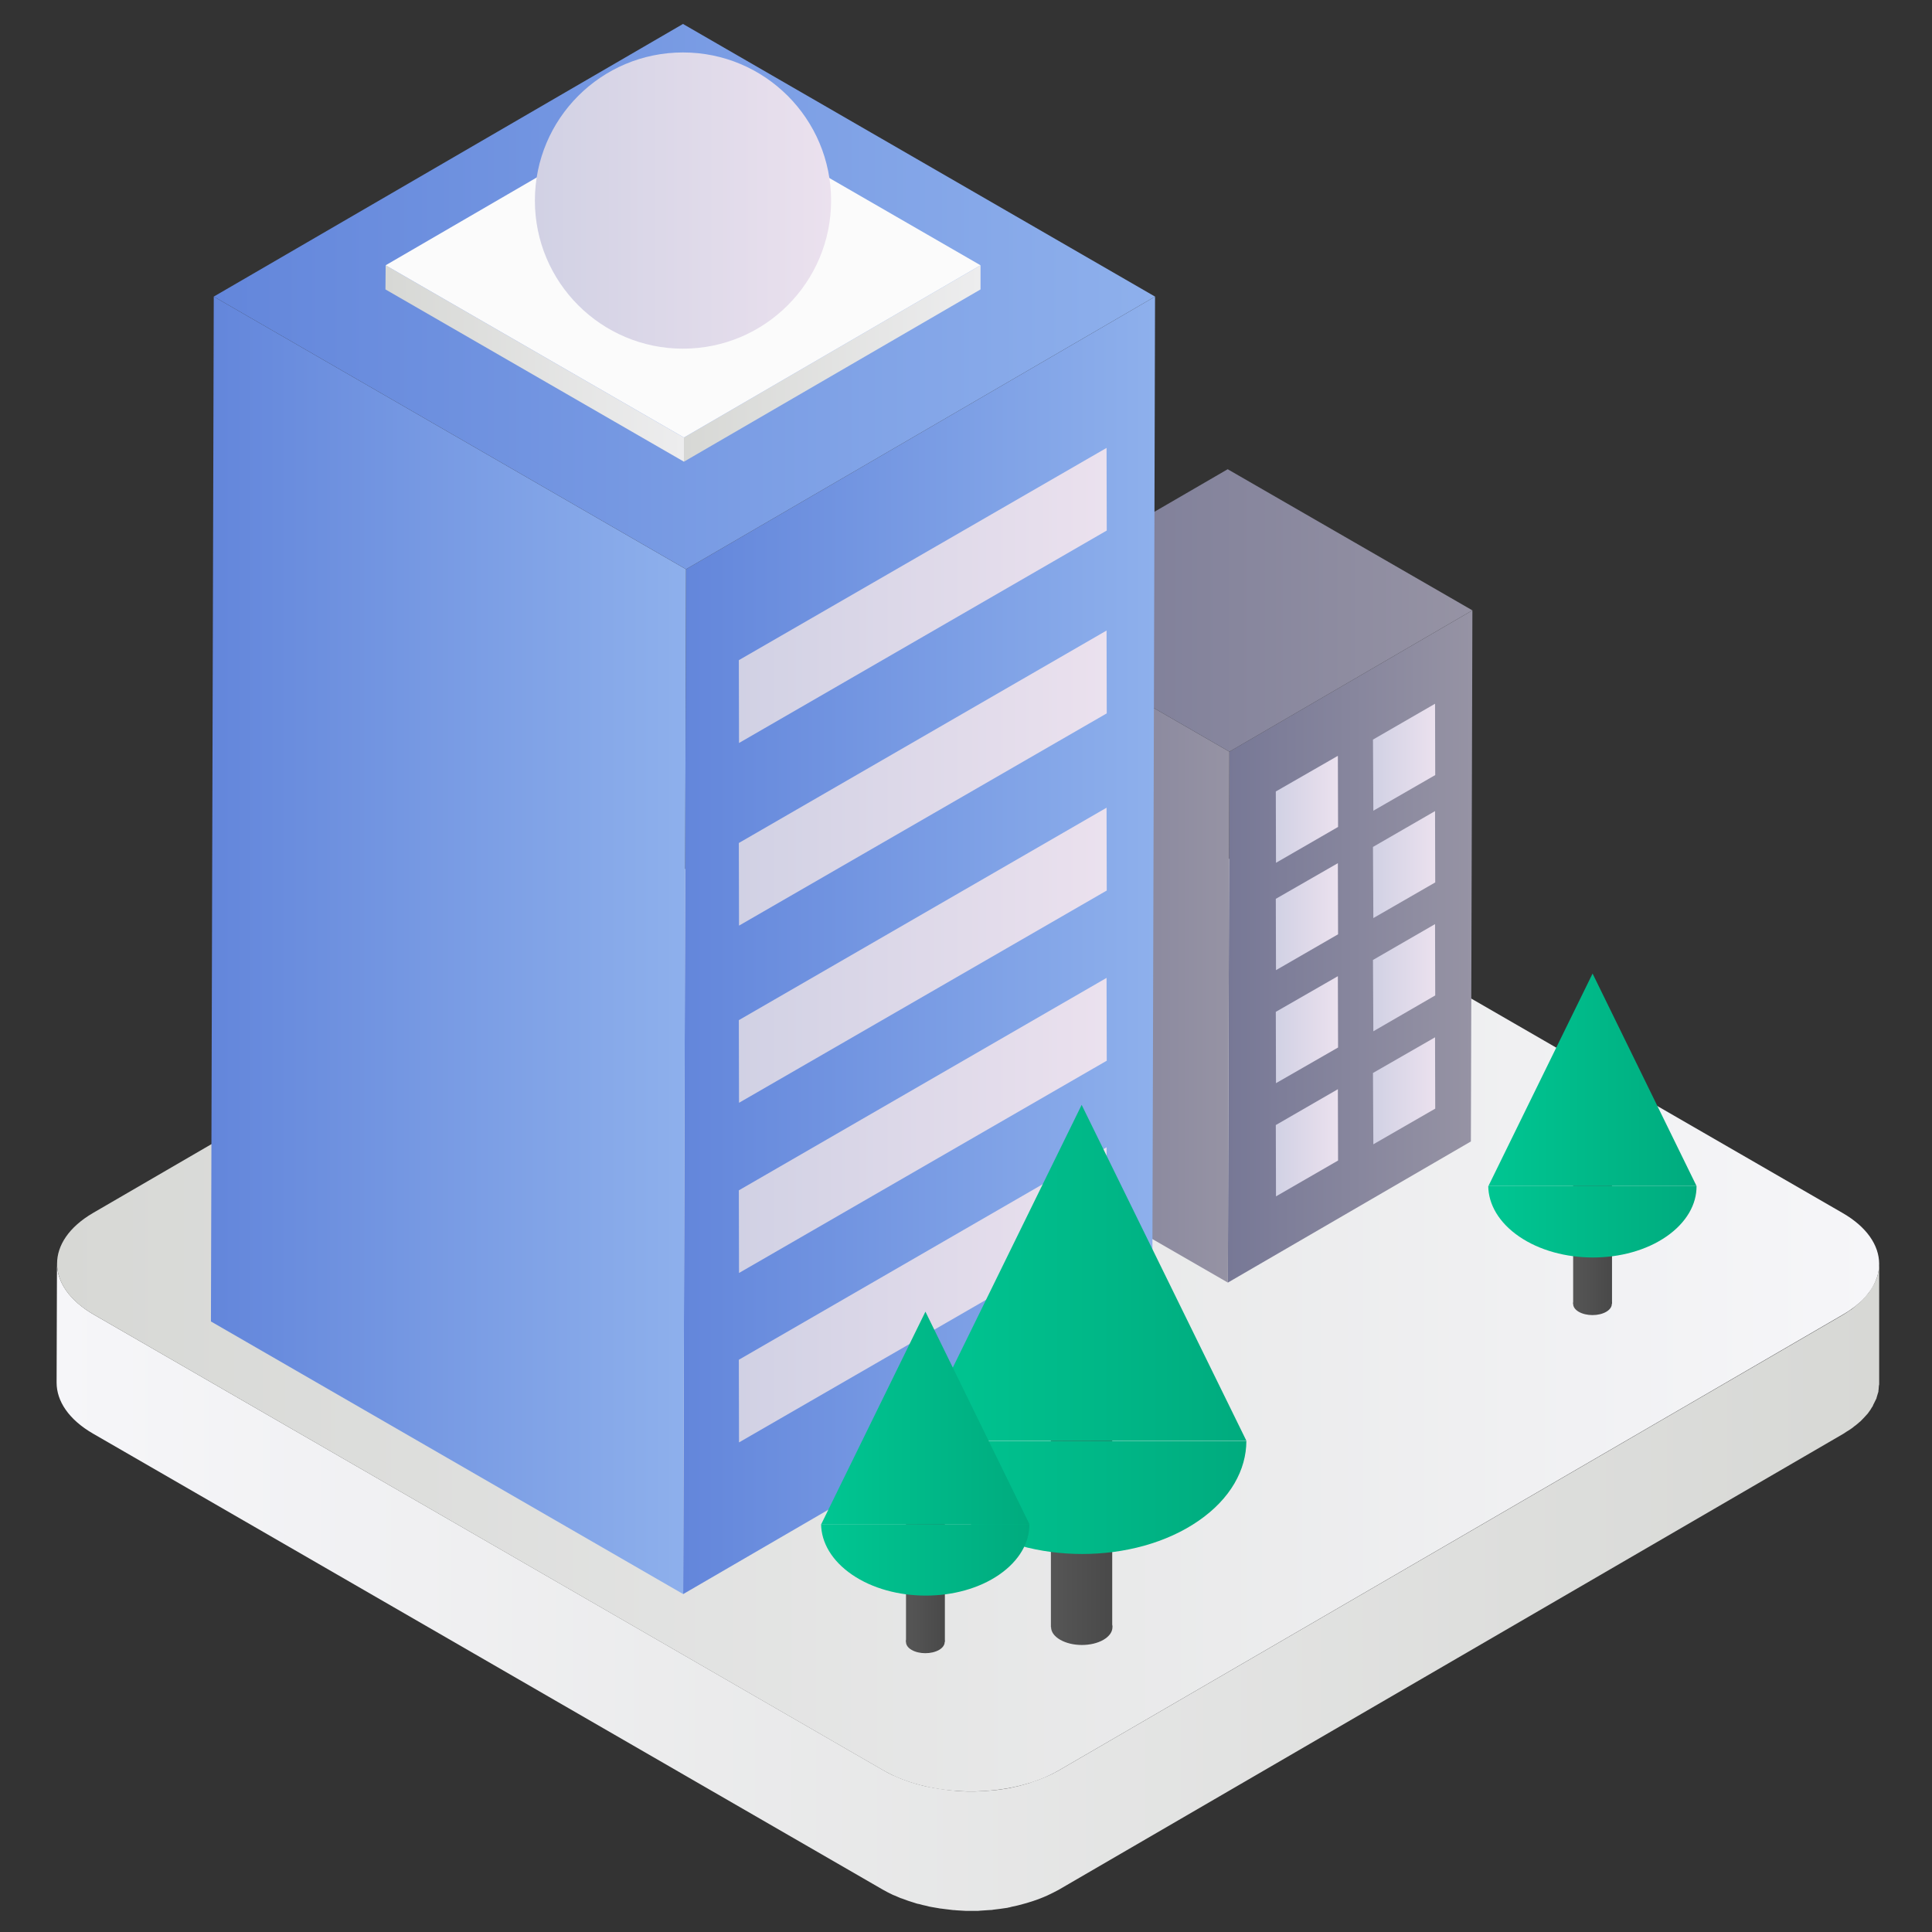 <?xml version="1.0" encoding="utf-8"?>
<!-- Generator: Adobe Illustrator 21.0.0, SVG Export Plug-In . SVG Version: 6.00 Build 0)  -->
<svg version="1.1" xmlns="http://www.w3.org/2000/svg" xmlns:xlink="http://www.w3.org/1999/xlink" x="0px" y="0px"
	 viewBox="0 0 1024 1024" style="enable-background:new 0 0 1024 1024;" xml:space="preserve">
<rect x="0" y="0" width="1024" height="1024" fill="#333333" stroke="none"/>
<style type="text/css">
	.st0{display:none;}
	.st1{display:inline;}
	.st2{opacity:0.25;}
	.st3{display:inline;opacity:0.25;}
	.st4{enable-background:new    ;}
	.st5{fill:url(#SVGID_1_);}
	.st6{fill:url(#SVGID_2_);}
	.st7{fill:url(#SVGID_3_);}
	.st8{fill:url(#SVGID_4_);}
	.st9{fill:url(#SVGID_5_);}
	.st10{fill:url(#SVGID_6_);}
	.st11{fill:url(#SVGID_7_);}
	.st12{fill:url(#SVGID_8_);}
	.st13{fill:url(#SVGID_9_);}
	.st14{fill:url(#SVGID_10_);}
	.st15{fill:url(#SVGID_11_);}
	.st16{fill:url(#SVGID_12_);}
	.st17{fill:url(#SVGID_13_);}
	.st18{fill:url(#SVGID_14_);}
	.st19{fill:url(#SVGID_15_);}
	.st20{fill:url(#SVGID_16_);}
	.st21{fill:url(#SVGID_19_);}
	.st22{fill:url(#SVGID_20_);}
	.st23{fill:url(#SVGID_21_);}
	.st24{fill:url(#SVGID_22_);}
	.st25{fill:url(#SVGID_23_);}
	.st26{fill:url(#SVGID_24_);}
	.st27{fill:url(#SVGID_25_);}
	.st28{fill:url(#SVGID_26_);}
	.st29{fill:url(#SVGID_27_);}
	.st30{fill:url(#SVGID_28_);}
	.st31{fill:url(#SVGID_29_);}
	.st32{fill:url(#SVGID_30_);}
	.st33{fill:url(#SVGID_31_);}
	.st34{fill:url(#SVGID_32_);}
	.st35{fill:url(#SVGID_33_);}
	.st36{fill:url(#SVGID_34_);}
	.st37{fill:url(#SVGID_35_);}
	.st38{fill:url(#SVGID_36_);}
	.st39{fill:url(#SVGID_37_);}
	.st40{fill:url(#SVGID_38_);}
	.st41{fill:url(#SVGID_39_);}
</style>
<g id="图层_1" class="st0">
	<g id="bg">
		<g id="图层_2" class="st1">
			<g id="图标参考线">
				<g id="图标尺寸" class="st2">
					<path d="M1018.2,5.8v1012.5H5.8V5.8H1018.2 M1024,0H0v1024h1024V0z"/>
					<path d="M512,28.8c266.9,0,483.2,216.4,483.2,483.2S778.9,995.2,512,995.2S28.8,778.9,28.8,512S245.1,28.8,512,28.8 M512,23
						C241.9,23,23,241.9,23,512s218.9,489,489,489s489-218.9,489-489C1000.7,242,782,23.3,512,23z"/>
					<path d="M949.2,74.8v874.4H74.8V74.8H949.2 M955,69H69v886h886V69z"/>
					<path d="M995.2,28.8v966.5H28.8V28.8H995.2 M1001,23H23v978h978V23z"/>
					<path d="M995.2,189.8v644.3H28.8V189.8H995.2 M1001,184.1H23v655.8h978V184.1z"/>
				</g>
			</g>
		</g>
	</g>
	<g id="图标尺寸_1_" class="st3">
		<g>
			<path d="M1017.1,4.6v1010.2H6.9V4.6L1017.1,4.6 M1021.7,0h-6.9H4.6H0v6.9v1010.2v6.9h6.9h1010.2h6.9v-6.9V6.9V0H1021.7z"/>
		</g>
		<g>
			<path d="M512,27.6c266.3,0,482.2,215.8,482.2,482.2S778.3,991.9,512,991.9S29.8,776.1,29.8,509.7S245.7,27.6,512,27.6 M512,23
				c-268.6,0-489,218.1-489,486.7s218.1,486.7,489,486.7s489-218.1,489-486.7S780.6,23,512,23L512,23z"/>
		</g>
		<g>
			<path d="M948.2,73.5V946H75.8V73.5L948.2,73.5 M952.8,68.9h-6.9H73.5h-4.6v6.9v872.5v6.9h6.9h872.5h6.9v-6.9V75.8v-6.9H952.8z"/>
		</g>
		<g>
			<path d="M994.1,27.6v964.3H29.8V27.6L994.1,27.6 M998.7,23h-6.9H27.5h-4.6v6.9v964.3v6.9h6.9h964.3h6.9v-6.9V29.9V23H998.7z"/>
		</g>
		<g>
			<path d="M994.1,188.3v642.9H29.8V188.3L994.1,188.3 M998.7,183.7h-6.9H27.5h-4.6v4.6v642.9v6.9h6.9h964.3h6.9v-6.9V188.3v-4.6
				H998.7z"/>
		</g>
	</g>
</g>
<g id="图层_2_1_">
	<g>
		<g class="st4">
			<linearGradient id="SVGID_1_" gradientUnits="userSpaceOnUse" x1="30.077" y1="841.163" x2="995.994" y2="841.163">
				<stop  offset="0" style="stop-color:#F6F6F9"/>
				<stop  offset="1" style="stop-color:#D7D8D5"/>
			</linearGradient>
			<path class="st5" d="M995.8,671.9c-0.1,0.7-0.1,1.4-0.2,2.1c-0.1,0.6-0.3,1.1-0.4,1.7c-0.2,0.7-0.3,1.3-0.6,2
				c-0.2,0.5-0.4,1.1-0.7,1.6c-0.3,0.7-0.6,1.4-1,2c-0.3,0.5-0.6,1-0.9,1.5c-0.5,0.8-1,1.5-1.5,2.3c-0.3,0.4-0.7,0.9-1.1,1.3
				c-0.8,1-1.8,2-2.8,3c-0.4,0.4-0.7,0.7-1.1,1.1c-0.6,0.6-1.3,1.1-2,1.7c-0.6,0.5-1.2,1-1.8,1.5c-0.7,0.5-1.6,1-2.4,1.6
				c-0.8,0.5-1.6,1.1-2.5,1.6L561.1,938.4c-2,1.1-4,2.2-6.2,3.1c-0.6,0.3-1.2,0.5-1.9,0.8c-1.7,0.7-3.4,1.4-5.1,1.9
				c-0.6,0.2-1.3,0.4-1.9,0.7c-1.1,0.3-2.2,0.7-3.4,1c-0.9,0.2-1.7,0.5-2.6,0.7c-1.2,0.3-2.4,0.5-3.6,0.8c-0.8,0.2-1.7,0.4-2.5,0.5
				c-2.5,0.4-4.9,0.8-7.5,1c-0.8,0.1-1.6,0.1-2.3,0.2c-1.5,0.1-3,0.2-4.4,0.3c-0.9,0-1.9,0.1-2.8,0.1c-1.2,0-2.4,0-3.6,0
				c-1,0-2,0-3-0.1c-1.1,0-2.2-0.1-3.3-0.2c-1-0.1-2-0.2-3-0.3c-1.1-0.1-2.2-0.2-3.3-0.4c-1-0.1-1.9-0.3-2.9-0.4
				c-1.2-0.2-2.3-0.4-3.5-0.6c-0.9-0.2-1.8-0.4-2.7-0.5c-1.4-0.3-2.7-0.6-4.1-1c-0.7-0.2-1.5-0.4-2.2-0.6c-2.4-0.7-4.8-1.5-7.1-2.4
				c-1.1-0.4-2.2-0.9-3.3-1.4c-0.6-0.3-1.2-0.5-1.7-0.7c-1.7-0.8-3.3-1.6-4.8-2.5L49.6,696.7c-12.9-7.5-19.4-17.3-19.4-27.1
				l-0.2,63.2c0,9.8,6.4,19.6,19.4,27.1L468,1001.6c1.5,0.9,3.2,1.7,4.8,2.5c0.6,0.3,1.1,0.5,1.7,0.7c1,0.4,1.9,0.9,3,1.3
				c0.1,0,0.2,0.1,0.4,0.1c2.3,0.9,4.6,1.7,7,2.4c0.2,0.1,0.4,0.1,0.6,0.2c0.5,0.2,1.1,0.3,1.7,0.4c1.3,0.4,2.7,0.7,4.1,1
				c0.4,0.1,0.7,0.2,1.1,0.3c0.5,0.1,1.1,0.2,1.6,0.3c1.2,0.2,2.3,0.4,3.5,0.6c0.5,0.1,0.9,0.2,1.4,0.2c0.5,0.1,1,0.1,1.5,0.2
				c1.1,0.1,2.2,0.3,3.3,0.4c0.5,0.1,1,0.1,1.6,0.2c0.5,0,1,0,1.5,0.1c1.1,0.1,2.2,0.1,3.3,0.2c0.6,0,1.1,0.1,1.7,0.1
				c0.4,0,0.9,0,1.3,0c1.2,0,2.4,0,3.6,0c0.6,0,1.2,0,1.8,0c0.4,0,0.7-0.1,1-0.1c1.5-0.1,3-0.2,4.5-0.3c0.6,0,1.2-0.1,1.8-0.1
				c0.2,0,0.4-0.1,0.5-0.1c2.5-0.3,5-0.6,7.5-1c0.1,0,0.3,0,0.4-0.1c0.7-0.1,1.4-0.3,2.1-0.5c1.2-0.2,2.4-0.5,3.6-0.8
				c0.9-0.2,1.7-0.5,2.6-0.7c1.1-0.3,2.3-0.6,3.4-1c0.2-0.1,0.5-0.1,0.7-0.2c0.4-0.1,0.8-0.3,1.2-0.4c1.8-0.6,3.5-1.2,5.1-1.9
				c0.6-0.3,1.3-0.5,1.9-0.8c2.1-1,4.2-2,6.2-3.1l415.9-241.7c0.3-0.2,0.5-0.3,0.8-0.5c0.6-0.4,1.1-0.8,1.7-1.1
				c0.8-0.5,1.6-1,2.4-1.6c0.6-0.5,1.2-1,1.8-1.4c0.7-0.6,1.4-1.1,2-1.7c0.1-0.1,0.3-0.2,0.4-0.3c0.3-0.2,0.4-0.5,0.7-0.7
				c1-1,1.9-2,2.8-3c0.2-0.2,0.4-0.4,0.6-0.7c0.2-0.2,0.3-0.5,0.5-0.7c0.6-0.8,1.1-1.5,1.5-2.3c0.2-0.3,0.5-0.6,0.6-1
				c0.1-0.2,0.1-0.3,0.2-0.5c0.4-0.7,0.7-1.4,1-2c0.2-0.4,0.4-0.8,0.6-1.2c0.1-0.1,0.1-0.3,0.1-0.4c0.2-0.7,0.4-1.3,0.6-2
				c0.1-0.4,0.3-0.9,0.4-1.3c0-0.1,0-0.2,0-0.4c0.1-0.7,0.2-1.4,0.2-2.1c0-0.4,0.1-0.9,0.2-1.3c0-0.2,0-0.4,0-0.6L996,670
				C996,670.7,995.9,671.3,995.8,671.9z"/>
			<g>
				<g>
					<linearGradient id="SVGID_2_" gradientUnits="userSpaceOnUse" x1="30.257" y1="669.813" x2="995.994" y2="669.813">
						<stop  offset="0" style="stop-color:#D7D8D5"/>
						<stop  offset="1" style="stop-color:#F6F6F9"/>
					</linearGradient>
					<path class="st6" d="M976.6,642.9c25.7,14.8,25.9,38.9,0.3,53.8L561.1,938.4c-25.5,14.8-67.1,14.8-92.8,0L49.6,696.7
						c-25.7-14.8-25.8-38.9-0.3-53.8l415.9-241.7c25.5-14.8,67.1-14.8,92.8,0L976.6,642.9z"/>
				</g>
			</g>
		</g>
	</g>
	<g>
		<g>
			<g>
				<linearGradient id="SVGID_3_" gradientUnits="userSpaceOnUse" x1="650.785" y1="501.672" x2="780.405" y2="501.672">
					<stop  offset="0" style="stop-color:#777896"/>
					<stop  offset="1" style="stop-color:#9693A4"/>
				</linearGradient>
				<polygon class="st7" points="780.4,323.5 779.6,605 650.8,679.8 651.6,398.4 				"/>
			</g>
			<g>
				<linearGradient id="SVGID_4_" gradientUnits="userSpaceOnUse" x1="521.12" y1="501.673" x2="651.583" y2="501.673">
					<stop  offset="0" style="stop-color:#777896"/>
					<stop  offset="1" style="stop-color:#9693A4"/>
				</linearGradient>
				<polygon class="st8" points="651.6,398.4 650.8,679.8 521.1,605 521.9,323.5 				"/>
			</g>
			<g>
				<linearGradient id="SVGID_5_" gradientUnits="userSpaceOnUse" x1="521.918" y1="323.514" x2="780.405" y2="323.514">
					<stop  offset="0" style="stop-color:#777896"/>
					<stop  offset="1" style="stop-color:#9693A4"/>
				</linearGradient>
				<polygon class="st9" points="780.4,323.5 651.6,398.4 521.9,323.5 650.7,248.7 				"/>
			</g>
		</g>
	</g>
	<g>
		<g>
			<g>
				<g>
					<linearGradient id="SVGID_6_" gradientUnits="userSpaceOnUse" x1="362.058" y1="501.032" x2="612.23" y2="501.032">
						<stop  offset="0" style="stop-color:#6386DB"/>
						<stop  offset="1" style="stop-color:#8EB0EC"/>
					</linearGradient>
					<polygon class="st10" points="612.2,157.2 610.7,700.4 362.1,844.9 363.6,301.7 					"/>
				</g>
			</g>
			<g>
				<linearGradient id="SVGID_7_" gradientUnits="userSpaceOnUse" x1="111.8" y1="501.033" x2="363.598" y2="501.033">
					<stop  offset="0" style="stop-color:#6386DB"/>
					<stop  offset="1" style="stop-color:#8EB0EC"/>
				</linearGradient>
				<polygon class="st11" points="363.6,301.7 362.1,844.9 111.8,700.4 113.3,157.2 				"/>
			</g>
			<g>
				<linearGradient id="SVGID_8_" gradientUnits="userSpaceOnUse" x1="113.34" y1="157.175" x2="612.23" y2="157.175">
					<stop  offset="0" style="stop-color:#6386DB"/>
					<stop  offset="1" style="stop-color:#8EB0EC"/>
				</linearGradient>
				<polygon class="st12" points="612.2,157.2 363.6,301.7 113.3,157.2 362,12.7 				"/>
			</g>
		</g>
	</g>
	<g>
		<g>
			<g>
				<linearGradient id="SVGID_9_" gradientUnits="userSpaceOnUse" x1="362.511" y1="192.662" x2="519.715" y2="192.662">
					<stop  offset="0" style="stop-color:#D7D8D5"/>
					<stop  offset="1" style="stop-color:#EDEDEE"/>
				</linearGradient>
				<polygon class="st13" points="519.7,140.6 519.7,153.4 362.5,244.7 362.5,231.9 				"/>
			</g>
			<g>
				<linearGradient id="SVGID_10_" gradientUnits="userSpaceOnUse" x1="204.314" y1="192.663" x2="362.547" y2="192.663">
					<stop  offset="0" style="stop-color:#D7D8D5"/>
					<stop  offset="1" style="stop-color:#EDEDEE"/>
				</linearGradient>
				<polygon class="st14" points="362.5,231.9 362.5,244.7 204.3,153.4 204.4,140.6 				"/>
			</g>
			<g>
				<linearGradient id="SVGID_11_" gradientUnits="userSpaceOnUse" x1="204.35" y1="140.604" x2="519.715" y2="140.604">
					<stop  offset="0" style="stop-color:#FBFBFB"/>
					<stop  offset="1" style="stop-color:#FBFBFB"/>
				</linearGradient>
				<polygon class="st15" points="519.7,140.6 362.5,231.9 204.4,140.6 361.5,49.3 				"/>
			</g>
		</g>
	</g>
	<g>
		<g>
			<linearGradient id="SVGID_12_" gradientUnits="userSpaceOnUse" x1="391.554" y1="315.583" x2="586.62" y2="315.583">
				<stop  offset="0" style="stop-color:#D1D1E4"/>
				<stop  offset="1" style="stop-color:#EBE1EE"/>
			</linearGradient>
			<polygon class="st16" points="391.7,393.8 391.6,349.9 586.5,237.4 586.6,281.2 			"/>
		</g>
	</g>
	<g>
		<g>
			<linearGradient id="SVGID_13_" gradientUnits="userSpaceOnUse" x1="391.554" y1="412.437" x2="586.62" y2="412.437">
				<stop  offset="0" style="stop-color:#D1D1E4"/>
				<stop  offset="1" style="stop-color:#EBE1EE"/>
			</linearGradient>
			<polygon class="st17" points="391.7,490.6 391.6,446.8 586.5,334.2 586.6,378.1 			"/>
		</g>
	</g>
	<g>
		<g>
			<linearGradient id="SVGID_14_" gradientUnits="userSpaceOnUse" x1="391.554" y1="506.333" x2="586.62" y2="506.333">
				<stop  offset="0" style="stop-color:#D1D1E4"/>
				<stop  offset="1" style="stop-color:#EBE1EE"/>
			</linearGradient>
			<polygon class="st18" points="391.7,584.5 391.6,540.7 586.5,428.1 586.6,472 			"/>
		</g>
	</g>
	<g>
		<g>
			<linearGradient id="SVGID_15_" gradientUnits="userSpaceOnUse" x1="391.554" y1="596.513" x2="586.62" y2="596.513">
				<stop  offset="0" style="stop-color:#D1D1E4"/>
				<stop  offset="1" style="stop-color:#EBE1EE"/>
			</linearGradient>
			<polygon class="st19" points="391.7,674.7 391.6,630.9 586.5,518.3 586.6,562.2 			"/>
		</g>
	</g>
	<g>
		<g>
			<linearGradient id="SVGID_16_" gradientUnits="userSpaceOnUse" x1="391.554" y1="686.325" x2="586.62" y2="686.325">
				<stop  offset="0" style="stop-color:#D1D1E4"/>
				<stop  offset="1" style="stop-color:#EBE1EE"/>
			</linearGradient>
			<polygon class="st20" points="391.7,764.5 391.6,720.7 586.5,608.1 586.6,652 			"/>
		</g>
	</g>
	<g class="st4">
		<defs>
			<polygon id="SVGID_17_" class="st4" points="727.9,429.7 727.7,392 760.6,373 760.7,410.8 			"/>
		</defs>
		<clipPath id="SVGID_18_">
			<use xlink:href="#SVGID_17_"  style="overflow:visible;"/>
		</clipPath>
	</g>
	<g>
		<g>
			<linearGradient id="SVGID_19_" gradientUnits="userSpaceOnUse" x1="676.208" y1="428.925" x2="709.168" y2="428.925">
				<stop  offset="0" style="stop-color:#D1D1E4"/>
				<stop  offset="1" style="stop-color:#EBE1EE"/>
			</linearGradient>
			<polygon class="st21" points="676.2,419.5 676.3,457.3 709.2,438.3 709.1,400.6 			"/>
			<linearGradient id="SVGID_20_" gradientUnits="userSpaceOnUse" x1="727.747" y1="401.368" x2="760.707" y2="401.368">
				<stop  offset="0" style="stop-color:#D1D1E4"/>
				<stop  offset="1" style="stop-color:#EBE1EE"/>
			</linearGradient>
			<polygon class="st22" points="760.7,410.8 760.6,373 727.7,392 727.9,429.7 			"/>
			<linearGradient id="SVGID_21_" gradientUnits="userSpaceOnUse" x1="676.208" y1="485.819" x2="709.168" y2="485.819">
				<stop  offset="0" style="stop-color:#D1D1E4"/>
				<stop  offset="1" style="stop-color:#EBE1EE"/>
			</linearGradient>
			<polygon class="st23" points="676.2,476.4 676.3,514.2 709.2,495.2 709.1,457.5 			"/>
			<linearGradient id="SVGID_22_" gradientUnits="userSpaceOnUse" x1="727.747" y1="458.262" x2="760.707" y2="458.262">
				<stop  offset="0" style="stop-color:#D1D1E4"/>
				<stop  offset="1" style="stop-color:#EBE1EE"/>
			</linearGradient>
			<polygon class="st24" points="727.7,448.9 727.9,486.6 760.7,467.7 760.6,429.9 			"/>
			<linearGradient id="SVGID_23_" gradientUnits="userSpaceOnUse" x1="676.208" y1="545.759" x2="709.168" y2="545.759">
				<stop  offset="0" style="stop-color:#D1D1E4"/>
				<stop  offset="1" style="stop-color:#EBE1EE"/>
			</linearGradient>
			<polygon class="st25" points="676.2,536.3 676.3,574.1 709.2,555.2 709.1,517.4 			"/>
			<linearGradient id="SVGID_24_" gradientUnits="userSpaceOnUse" x1="727.747" y1="518.202" x2="760.707" y2="518.202">
				<stop  offset="0" style="stop-color:#D1D1E4"/>
				<stop  offset="1" style="stop-color:#EBE1EE"/>
			</linearGradient>
			<polygon class="st26" points="727.7,508.8 727.9,546.6 760.7,527.6 760.6,489.8 			"/>
			<linearGradient id="SVGID_25_" gradientUnits="userSpaceOnUse" x1="676.208" y1="605.699" x2="709.168" y2="605.699">
				<stop  offset="0" style="stop-color:#D1D1E4"/>
				<stop  offset="1" style="stop-color:#EBE1EE"/>
			</linearGradient>
			<polygon class="st27" points="676.2,596.3 676.3,634.1 709.2,615.1 709.1,577.3 			"/>
			<linearGradient id="SVGID_26_" gradientUnits="userSpaceOnUse" x1="727.747" y1="578.142" x2="760.707" y2="578.142">
				<stop  offset="0" style="stop-color:#D1D1E4"/>
				<stop  offset="1" style="stop-color:#EBE1EE"/>
			</linearGradient>
			<polygon class="st28" points="727.7,568.7 727.9,606.5 760.7,587.6 760.6,549.8 			"/>
		</g>
	</g>
	<linearGradient id="SVGID_27_" gradientUnits="userSpaceOnUse" x1="283.464" y1="106.305" x2="440.558" y2="106.305">
		<stop  offset="0" style="stop-color:#D1D1E4"/>
		<stop  offset="1" style="stop-color:#EBE1EE"/>
	</linearGradient>
	<circle class="st29" cx="362" cy="106.3" r="78.5"/>
	<g>
		<linearGradient id="SVGID_28_" gradientUnits="userSpaceOnUse" x1="557.047" y1="801.032" x2="589.549" y2="801.032">
			<stop  offset="0" style="stop-color:#565656"/>
			<stop  offset="1" style="stop-color:#494949"/>
		</linearGradient>
		<rect x="557" y="739.8" class="st30" width="32.5" height="122.6"/>
		<g>
			<linearGradient id="SVGID_29_" gradientUnits="userSpaceOnUse" x1="557.047" y1="862.474" x2="589.549" y2="862.474">
				<stop  offset="0" style="stop-color:#565656"/>
				<stop  offset="1" style="stop-color:#494949"/>
			</linearGradient>
			<path class="st31" d="M584.8,855.8c6.4,3.7,6.4,9.6,0.1,13.3c-6.3,3.7-16.6,3.7-23,0c-6.4-3.7-6.4-9.6-0.1-13.3
				C568.1,852.1,578.4,852.1,584.8,855.8z"/>
		</g>
	</g>
	<g>
		<linearGradient id="SVGID_30_" gradientUnits="userSpaceOnUse" x1="486.028" y1="793.627" x2="660.568" y2="793.627">
			<stop  offset="0" style="stop-color:#00C692"/>
			<stop  offset="1" style="stop-color:#00AB7E"/>
		</linearGradient>
		<path class="st32" d="M511.8,806.1c34.2,23.4,89.5,23.4,123.4,0c17-11.7,25.4-27.1,25.4-42.4l-174.5,0
			C486.1,779,494.7,794.3,511.8,806.1z"/>
		<linearGradient id="SVGID_31_" gradientUnits="userSpaceOnUse" x1="486.028" y1="674.585" x2="660.568" y2="674.585">
			<stop  offset="0" style="stop-color:#00C692"/>
			<stop  offset="1" style="stop-color:#00AB7E"/>
		</linearGradient>
		<polygon class="st33" points="573.3,585.6 486,763.6 660.6,763.6 660.6,763.6 		"/>
	</g>
	<g>
		<linearGradient id="SVGID_32_" gradientUnits="userSpaceOnUse" x1="480.183" y1="831.462" x2="500.736" y2="831.462">
			<stop  offset="0" style="stop-color:#565656"/>
			<stop  offset="1" style="stop-color:#494949"/>
		</linearGradient>
		<rect x="480.2" y="792.7" class="st34" width="20.6" height="77.5"/>
		<g>
			<linearGradient id="SVGID_33_" gradientUnits="userSpaceOnUse" x1="480.183" y1="870.317" x2="500.736" y2="870.317">
				<stop  offset="0" style="stop-color:#565656"/>
				<stop  offset="1" style="stop-color:#494949"/>
			</linearGradient>
			<path class="st35" d="M497.7,866.1c4,2.3,4,6.1,0,8.4c-4,2.3-10.5,2.3-14.5,0c-4-2.3-4-6.1,0-8.4
				C487.2,863.8,493.7,863.8,497.7,866.1z"/>
		</g>
	</g>
	<g>
		<linearGradient id="SVGID_34_" gradientUnits="userSpaceOnUse" x1="435.272" y1="826.779" x2="545.647" y2="826.779">
			<stop  offset="0" style="stop-color:#00C692"/>
			<stop  offset="1" style="stop-color:#00AB7E"/>
		</linearGradient>
		<path class="st36" d="M451.6,834.6c21.6,14.8,56.6,14.8,78,0c10.7-7.4,16.1-17.1,16-26.8l-110.4,0
			C435.3,817.5,440.8,827.2,451.6,834.6z"/>
		<linearGradient id="SVGID_35_" gradientUnits="userSpaceOnUse" x1="435.272" y1="751.5" x2="545.646" y2="751.5">
			<stop  offset="0" style="stop-color:#00C692"/>
			<stop  offset="1" style="stop-color:#00AB7E"/>
		</linearGradient>
		<polygon class="st37" points="490.5,695.2 435.3,807.8 545.6,807.8 545.6,807.8 		"/>
	</g>
	<g>
		<linearGradient id="SVGID_36_" gradientUnits="userSpaceOnUse" x1="833.783" y1="652.262" x2="854.336" y2="652.262">
			<stop  offset="0" style="stop-color:#565656"/>
			<stop  offset="1" style="stop-color:#494949"/>
		</linearGradient>
		<rect x="833.8" y="613.5" class="st38" width="20.6" height="77.5"/>
		<g>
			<linearGradient id="SVGID_37_" gradientUnits="userSpaceOnUse" x1="833.783" y1="691.116" x2="854.336" y2="691.116">
				<stop  offset="0" style="stop-color:#565656"/>
				<stop  offset="1" style="stop-color:#494949"/>
			</linearGradient>
			<path class="st39" d="M851.3,686.9c4,2.3,4,6.1,0,8.4c-4,2.3-10.5,2.3-14.5,0c-4-2.3-4-6.1,0-8.4
				C840.8,684.6,847.3,684.6,851.3,686.9z"/>
		</g>
	</g>
	<g>
		<linearGradient id="SVGID_38_" gradientUnits="userSpaceOnUse" x1="788.872" y1="647.579" x2="899.247" y2="647.579">
			<stop  offset="0" style="stop-color:#00C692"/>
			<stop  offset="1" style="stop-color:#00AB7E"/>
		</linearGradient>
		<path class="st40" d="M805.2,655.4c21.6,14.8,56.6,14.8,78,0c10.7-7.4,16.1-17.1,16-26.8l-110.4,0
			C788.9,638.3,794.4,648,805.2,655.4z"/>
		<linearGradient id="SVGID_39_" gradientUnits="userSpaceOnUse" x1="788.872" y1="572.3" x2="899.247" y2="572.3">
			<stop  offset="0" style="stop-color:#00C692"/>
			<stop  offset="1" style="stop-color:#00AB7E"/>
		</linearGradient>
		<polygon class="st41" points="844.1,516 788.9,628.6 899.2,628.6 899.2,628.6 		"/>
	</g>
</g>
</svg>

